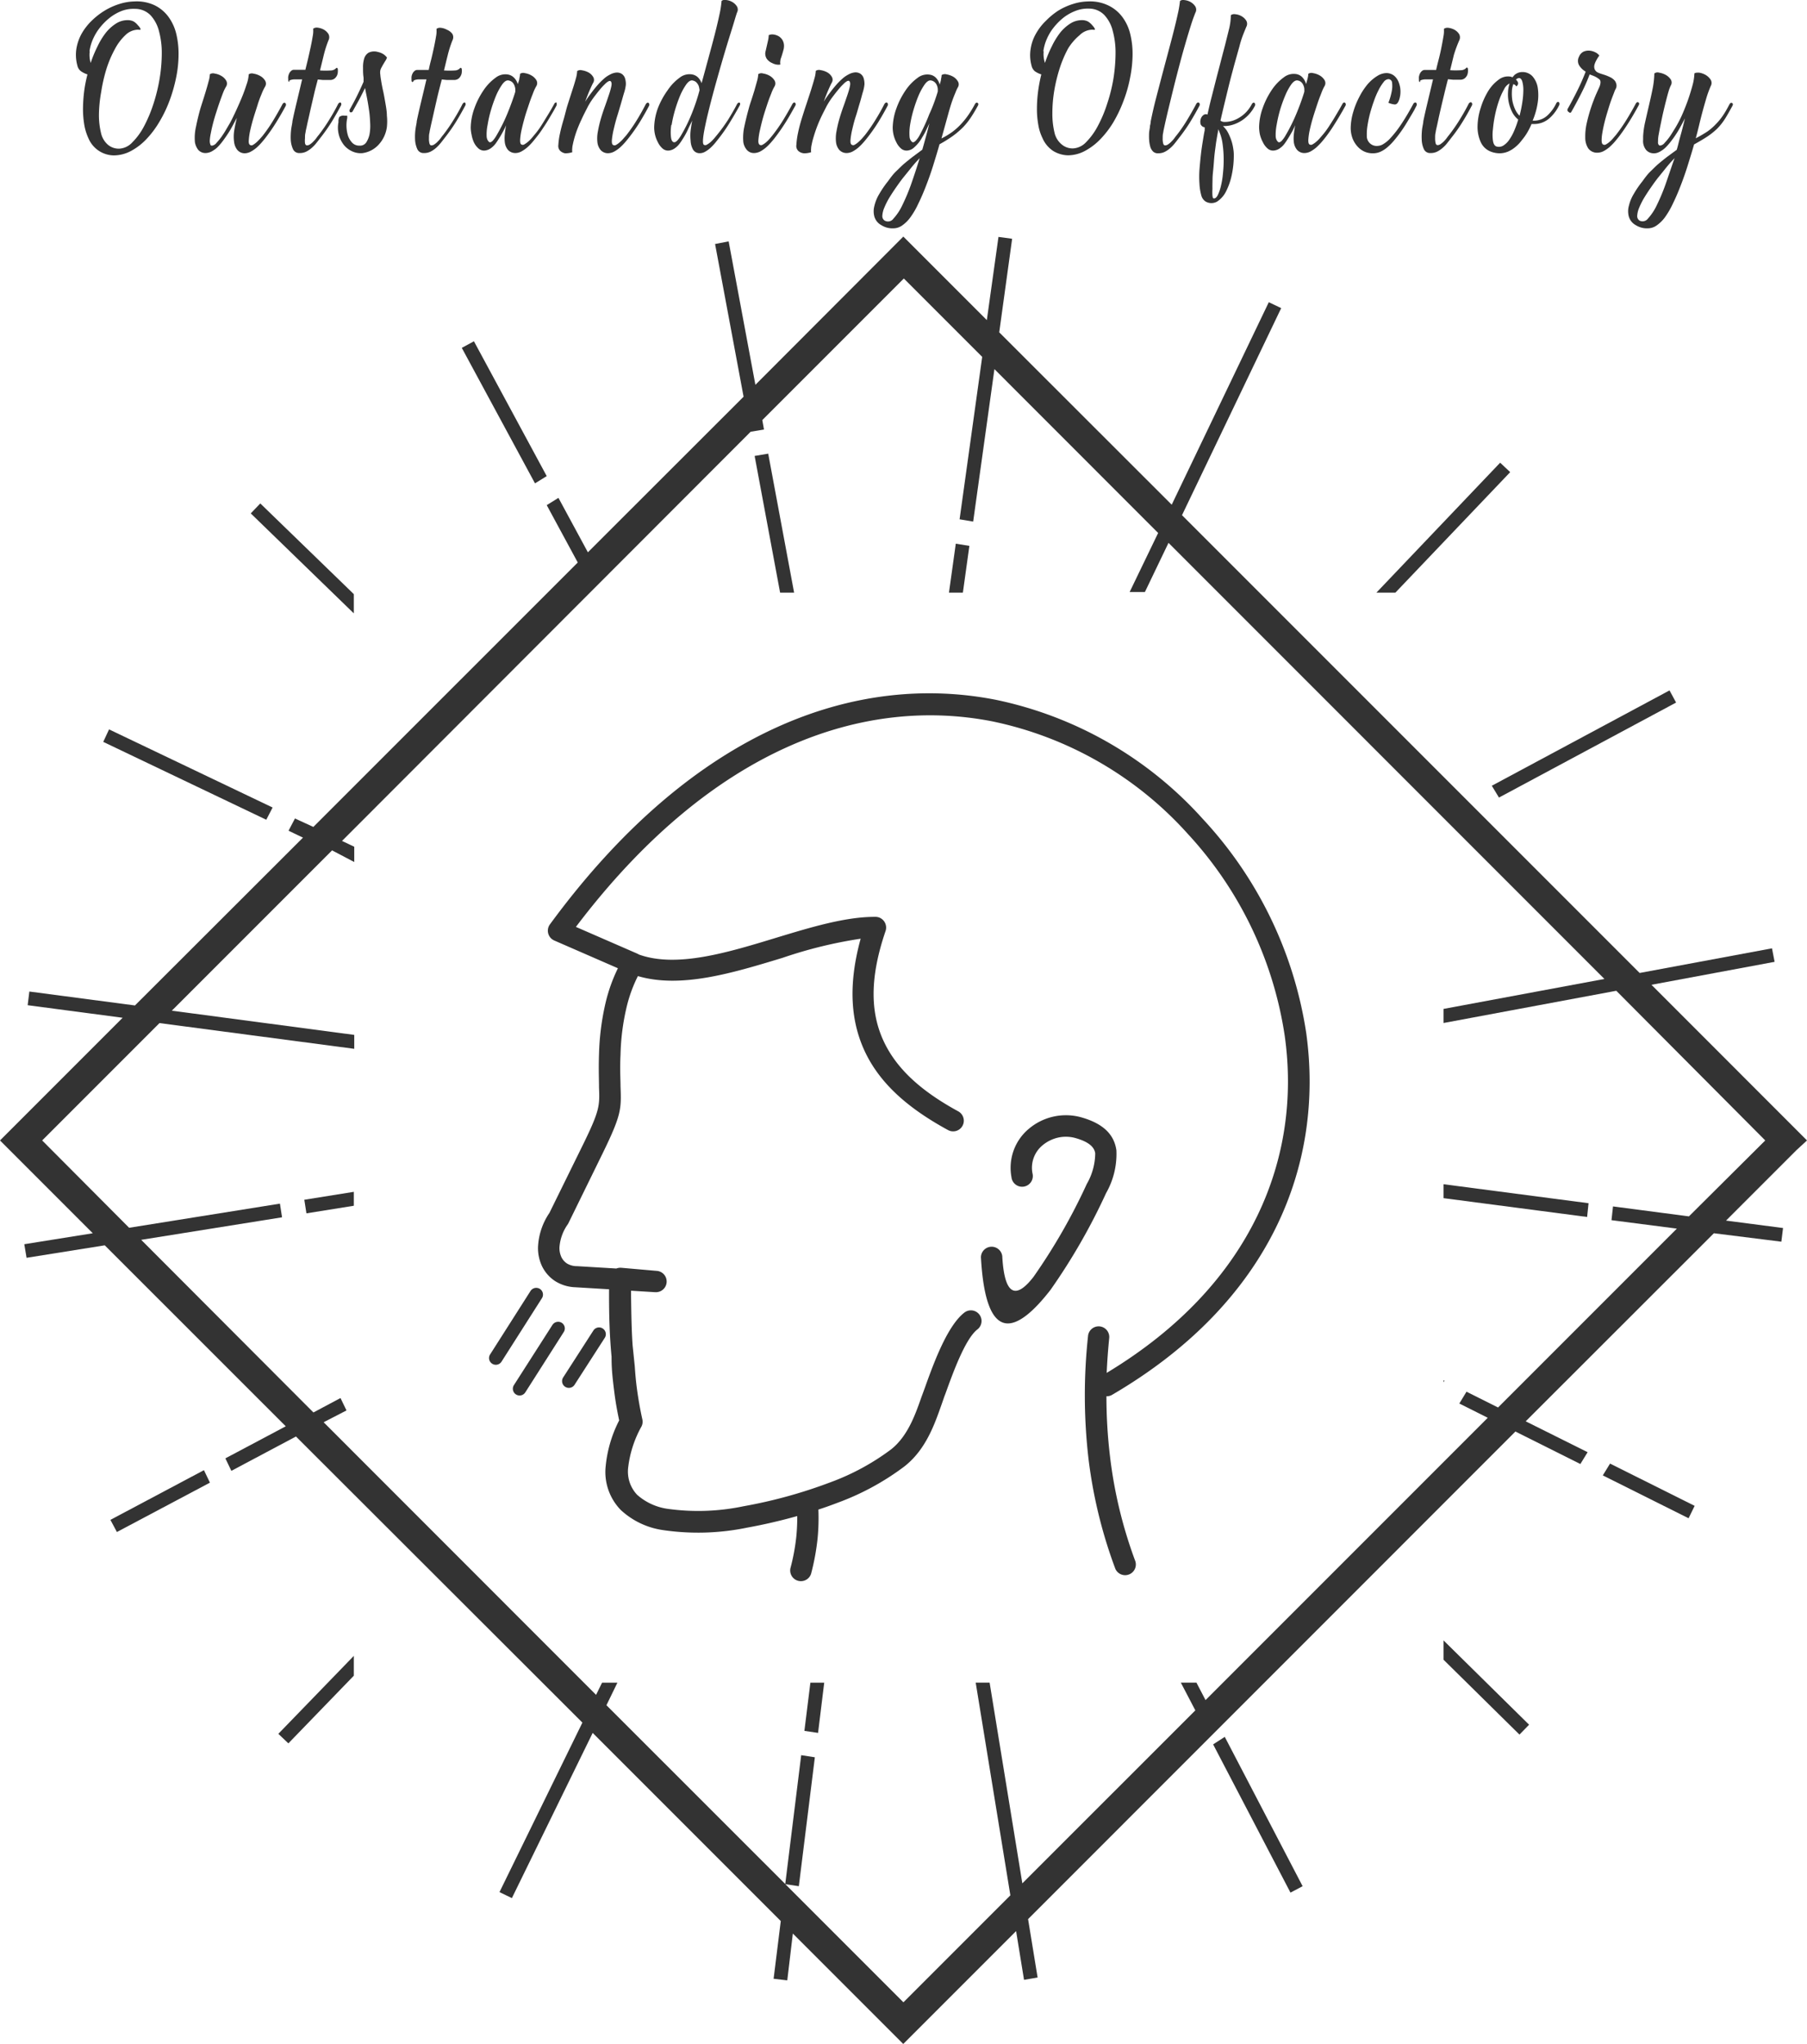 <svg id="Layer_1" data-name="Layer 1" xmlns="http://www.w3.org/2000/svg" width="214.24" height="242.28" viewBox="0 0 214.24 242.28">
  <defs>
    <style>
      .cls-1 {
        fill: none;
      }

      .cls-2 {
        fill: #333;
      }
    </style>
  </defs>
  <g>
    <path class="cls-1" d="M169.64,20.69c.1,0,.23,0,.37-.19a3.45,3.45,0,0,0,.44-.62,20.61,20.61,0,0,0,1.3-2.62c.38-.91.68-1.76.92-2.54a3,3,0,0,0,0-.39,1.33,1.33,0,0,0-.12-.42,1,1,0,0,0-.26-.36.85.85,0,0,0-.45-.19q-.34,0-.72.48a6.88,6.88,0,0,0-.71,1.31,16.55,16.55,0,0,0-.62,1.73,16,16,0,0,0-.4,1.76,6,6,0,0,0-.08,1.41C169.32,20.44,169.44,20.65,169.64,20.69Z" transform="translate(-18 -3.83)"/>
    <path class="cls-1" d="M142.67,9.38a9,9,0,0,1,1-1.62,5,5,0,0,1,1.21-1.07,2.53,2.53,0,0,1,1.35-.38,1.49,1.49,0,0,1,.73.17,2.09,2.09,0,0,1,.52.47c.06.06.11.13.17.2a1.2,1.2,0,0,1,.1.19s0,.08,0,.1a.51.51,0,0,1-.24,0h-.12A2.2,2.2,0,0,0,146,8a6.49,6.49,0,0,0-1.25,1.65,13.84,13.84,0,0,0-1,2.35,19,19,0,0,0-.65,2.68,16.36,16.36,0,0,0-.22,2.66,9.56,9.56,0,0,0,.26,2.32,2.51,2.51,0,0,0,.86,1.38,2,2,0,0,0,1.34.46,2.3,2.3,0,0,0,1.54-.74,8,8,0,0,0,1.37-1.88,15.53,15.53,0,0,0,1.12-2.65,19.56,19.56,0,0,0,.75-3,19.88,19.88,0,0,0,.25-3A9.75,9.75,0,0,0,150,7.53a4.23,4.23,0,0,0-1-1.89,2.53,2.53,0,0,0-1.85-.76,3.93,3.93,0,0,0-1.51.25,5.61,5.61,0,0,0-1.4.76A7,7,0,0,0,143,7a5.88,5.88,0,0,0-.86,1.38,5.45,5.45,0,0,0-.43,1.5,3.39,3.39,0,0,0,.1,1.46A14.83,14.83,0,0,1,142.67,9.38Z" transform="translate(-18 -3.83)"/>
    <path class="cls-1" d="M29.58,9.38a8.49,8.49,0,0,1,1-1.62,5,5,0,0,1,1.21-1.07,2.51,2.51,0,0,1,1.35-.38,1.49,1.49,0,0,1,.73.17,2.05,2.05,0,0,1,.51.47,1.06,1.06,0,0,1,.17.2,1.44,1.44,0,0,1,.11.19s0,.08,0,.1a.57.57,0,0,1-.25,0H34.3A2.2,2.2,0,0,0,32.86,8a6.27,6.27,0,0,0-1.25,1.65,13.07,13.07,0,0,0-1,2.35A19,19,0,0,0,30,14.71a16.39,16.39,0,0,0-.23,2.66A9.07,9.07,0,0,0,30,19.69a2.55,2.55,0,0,0,.85,1.38,2,2,0,0,0,1.35.46,2.26,2.26,0,0,0,1.53-.74,7.7,7.7,0,0,0,1.38-1.88,16.37,16.37,0,0,0,1.12-2.65,20.74,20.74,0,0,0,.74-3,18.72,18.72,0,0,0,.26-3,9.75,9.75,0,0,0-.33-2.65,4.32,4.32,0,0,0-1-1.89A2.55,2.55,0,0,0,34,4.88a4,4,0,0,0-1.52.25,5.55,5.55,0,0,0-1.39.76A7.06,7.06,0,0,0,29.93,7a6.19,6.19,0,0,0-.85,1.38,5.47,5.47,0,0,0-.44,1.5,3.39,3.39,0,0,0,.11,1.46A14.83,14.83,0,0,1,29.58,9.38Z" transform="translate(-18 -3.83)"/>
    <path class="cls-1" d="M195.45,21.2a1,1,0,0,0,.77-.08,2.29,2.29,0,0,0,.71-.66,5.8,5.8,0,0,0,.61-1.09A10.9,10.9,0,0,0,198,18a2.73,2.73,0,0,1-.73-.88,4.82,4.82,0,0,1-.4-1.12,4.4,4.4,0,0,1-.1-1.2,3.71,3.71,0,0,1,.19-1.09,1.47,1.47,0,0,0-.65.68,8.33,8.33,0,0,0-.61,1.36,13.89,13.89,0,0,0-.47,1.72,14.57,14.57,0,0,0-.25,1.7,5,5,0,0,0,0,1.36C195.1,20.91,195.24,21.13,195.45,21.2Z" transform="translate(-18 -3.83)"/>
    <path class="cls-1" d="M197.6,16.72a2.57,2.57,0,0,0,.56.84,15.33,15.33,0,0,0,.33-1.61,9.71,9.71,0,0,0,.12-1.43,3.68,3.68,0,0,0-.12-1c-.08-.27-.21-.41-.39-.43a.56.56,0,0,0-.37.19.71.71,0,0,1,.2.25.33.33,0,0,1,0,.38c-.09.12-.14.18-.17.16a.54.54,0,0,0-.17-.19l-.16-.07a2.67,2.67,0,0,0-.18.86,5.35,5.35,0,0,0,.05,1A4.52,4.52,0,0,0,197.6,16.72Z" transform="translate(-18 -3.83)"/>
    <path class="cls-1" d="M76.09,20.69c.1,0,.22,0,.37-.19a3.45,3.45,0,0,0,.44-.62,20.61,20.61,0,0,0,1.3-2.62c.37-.91.68-1.76.92-2.54a3,3,0,0,0,0-.39,1.66,1.66,0,0,0-.12-.42,1,1,0,0,0-.26-.36.92.92,0,0,0-.46-.19c-.22,0-.46.14-.71.48a7.47,7.47,0,0,0-.72,1.31,16.58,16.58,0,0,0-.61,1.73,14,14,0,0,0-.4,1.76,5.49,5.49,0,0,0-.08,1.41C75.77,20.44,75.89,20.65,76.09,20.69Z" transform="translate(-18 -3.83)"/>
    <path class="cls-1" d="M97.87,20.69c.2,0,.47-.22.81-.77A18.7,18.7,0,0,0,100,17.26a23.61,23.61,0,0,0,.91-2.73,2.7,2.7,0,0,0-.06-.36,1,1,0,0,0-.14-.35,1.25,1.25,0,0,0-.26-.3,1,1,0,0,0-.41-.16c-.22,0-.46.14-.71.48a7.47,7.47,0,0,0-.72,1.31A16.58,16.58,0,0,0,98,16.88a14,14,0,0,0-.4,1.76,5.49,5.49,0,0,0-.08,1.41C97.55,20.44,97.67,20.65,97.87,20.69Z" transform="translate(-18 -3.83)"/>
    <path class="cls-1" d="M125.86,23.91l-.81,1c-.29.37-.57.75-.83,1.14s-.57.85-.82,1.26a9.36,9.36,0,0,0-.57,1.15,2.82,2.82,0,0,0-.22.92.62.62,0,0,0,.27.57.79.79,0,0,0,1.05-.23A6.37,6.37,0,0,0,125,28.11a23.24,23.24,0,0,0,1.06-2.55c.34-1,.67-2,1-3l-.49.53C126.34,23.32,126.11,23.59,125.86,23.91Z" transform="translate(-18 -3.83)"/>
    <path class="cls-1" d="M126.18,20.69c.09,0,.2,0,.35-.17a2.91,2.91,0,0,0,.44-.6,21.18,21.18,0,0,0,1.29-2.56c.34-.83.66-1.72,1-2.66a2.75,2.75,0,0,0,0-.38,1.45,1.45,0,0,0-.12-.42,1,1,0,0,0-.27-.35.85.85,0,0,0-.45-.19c-.22,0-.46.14-.71.48a7.47,7.47,0,0,0-.72,1.31,16.58,16.58,0,0,0-.61,1.73,14,14,0,0,0-.4,1.76,6,6,0,0,0-.09,1.41C125.84,20.44,126,20.65,126.18,20.69Z" transform="translate(-18 -3.83)"/>
    <path class="cls-1" d="M162,27.35c.16,0,.31-.14.45-.41a5.28,5.28,0,0,0,.37-1.09,9.85,9.85,0,0,0,.24-1.53,14.48,14.48,0,0,0,.08-1.74,13.45,13.45,0,0,0-.13-1.7,5.55,5.55,0,0,0-.39-1.45.77.77,0,0,0-.06-.15l-.07-.14c0,.07,0,.09,0,.08s0,0,0,.07c-.08.43-.16.83-.21,1.19s-.11.72-.15,1.08-.09.72-.12,1.09-.06.78-.1,1.22-.07.81-.09,1.22,0,.79,0,1.12a6,6,0,0,0,0,.82C161.83,27.24,161.89,27.35,162,27.35Z" transform="translate(-18 -3.83)"/>
    <path class="cls-1" d="M189.15,125.15v-1.67l19.07-3.55L156.54,68.24l-2.8,5.83h-1.81l3.38-7L135.86,47.57l-2.52,18.07-1.61-.27,2.68-19.25-9.29-9.29L108.34,53.61l.2,1.12L107,55,58.5,103.45l1.45.69V106l-2.67-1.28-19,19L60,126.49v1.65l-23.08-3.06L23,139l10.35,10.36,17.88-2.86.25,1.62-16.7,2.67L55.16,171.2l3.21-1.71.71,1.47-2.71,1.44,32.3,32.31.71-1.44H91.2l-1.3,2.67,21.22,21.21L113,211.88l1.62.25-1.9,15.28-1.6-.24,14,14,12.68-12.68-4.11-25.21h1.65l3.88,23.79,20.51-20.5L158,203.27h1.85l1.08,2.07,33.46-33.46L191,170.19l.85-1.4,3.74,1.87,21.2-21.2-7.75-1,.18-1.63,9,1.18,9-9-17.66-17.66ZM60,146.75l-5.62.89L54.08,146l5.87-.94Zm71.37-78.48,1.61.27-.77,5.53h-1.65ZM109.08,57.6l3.07,16.47h-1.66l-3-16.2ZM76.32,165.46a.79.79,0,0,1-.24-1.1l4.79-7.52h0a.8.8,0,1,1,1.35.86l-4.79,7.52A.8.8,0,0,1,76.32,165.46Zm2.86,3.67a.79.79,0,0,1-.25-1.1l4.57-7.17h0a.81.81,0,0,1,1.11-.24.79.79,0,0,1,.24,1.1l-4.57,7.17A.79.79,0,0,1,79.18,169.13ZM89.7,162.4,86.12,168a.8.8,0,1,1-1.35-.87l3.58-5.56a.8.8,0,1,1,1.35.87ZM115,209.23l-1.62-.25.71-5.71h1.64Zm19.28-56.41a1.27,1.27,0,0,1,2.53-.13c.29,5.34,2,4.69,3.71,2.45a69.73,69.73,0,0,0,6.31-11,7.39,7.39,0,0,0,1-3.63c-.1-.74-.75-1.36-2.33-1.81a4.27,4.27,0,0,0-1.91-.09,4.41,4.41,0,0,0-2,.94,3.46,3.46,0,0,0-1.2,3.32h0a1.27,1.27,0,1,1-2.49.46,6.07,6.07,0,0,1,.12-2.73,6,6,0,0,1,1.94-3,6.81,6.81,0,0,1,6.22-1.36c2.75.78,3.91,2.15,4.16,3.9a9.35,9.35,0,0,1-1.25,5.06,72.37,72.37,0,0,1-6.59,11.47C138.63,161.7,134.86,163.51,134.27,152.82Zm15.48,16.23a1.23,1.23,0,0,1-.69.18,59.83,59.83,0,0,0,.43,7.18,53.41,53.41,0,0,0,3,12.38,1.27,1.27,0,0,1-2.37.9,56.68,56.68,0,0,1-3.18-13,65.27,65.27,0,0,1-.06-14.61,1.26,1.26,0,0,1,2.51.25c-.14,1.4-.24,2.78-.3,4.13,17.42-10.49,23.09-25.73,21.11-39.94a45.08,45.08,0,0,0-11.47-23.92,42.84,42.84,0,0,0-23.15-13.35c-15.19-3-33.2,2.93-49.42,24.35l7.28,3.17.21.11,0,0c4.47,1.64,10.51-.2,16.28-2,4.15-1.26,8.17-2.49,11.65-2.47a1.4,1.4,0,0,1,.49.06,1.28,1.28,0,0,1,.81,1.6c-1.92,5.81-1.71,10.1-.06,13.44s4.79,5.85,8.69,8a1.26,1.26,0,0,1-1.21,2.22c-4.33-2.36-7.83-5.18-9.75-9.08-1.76-3.57-2.16-8-.61-13.6a52.7,52.7,0,0,0-9.27,2.27c-5.89,1.79-12,3.66-17.14,2.16a16.73,16.73,0,0,0-1.36,3.77,26.9,26.9,0,0,0-.7,5.54c-.06,1.69,0,2.85,0,3.74.1,2.66.13,3.33-2.14,8l-4,8.16a1.74,1.74,0,0,1-.1.19,5.37,5.37,0,0,0-1,2.75,2.57,2.57,0,0,0,.24,1.18,1.92,1.92,0,0,0,.63.72,2.27,2.27,0,0,0,1.11.33h.1l4.67.28a1.22,1.22,0,0,1,.43-.09h.13l4.24.37A1.26,1.26,0,1,1,95.7,157h-.07l-2.78-.17v.7c0,1.92,0,3.82.18,5.74l.19,2.56c.06.9.14,1.8.26,2.69.16,1.18.37,2.38.64,3.6A1.25,1.25,0,0,1,94,173a13.08,13.08,0,0,0-1.49,4.75A4,4,0,0,0,93.54,181a6.9,6.9,0,0,0,3.68,1.68,26.19,26.19,0,0,0,9.07-.29,57.69,57.69,0,0,0,10.28-2.83,28.15,28.15,0,0,0,7.25-3.93c2-1.57,2.84-4.08,3.59-6.22.15-.42.29-.82.37-1l.21-.59c.91-2.5,2.49-6.85,4.5-8.39a1.26,1.26,0,1,1,1.54,2c-1.42,1.1-2.84,5-3.66,7.26-.15.41-.16.45-.22.59-.16.44-.25.71-.35,1-.87,2.47-1.88,5.35-4.4,7.37a30.72,30.72,0,0,1-7.91,4.31c-.76.29-1.53.57-2.31.82a25.14,25.14,0,0,1-.09,3.36,27.56,27.56,0,0,1-.78,4.26,1.27,1.27,0,0,1-2.45-.65,24.78,24.78,0,0,0,.71-3.85,22.72,22.72,0,0,0,.1-2.35c-2,.57-4,1-5.93,1.37a28.67,28.67,0,0,1-10,.29,9.28,9.28,0,0,1-5-2.39A6.46,6.46,0,0,1,90,177.63a15.06,15.06,0,0,1,1.6-5.42c-.23-1.09-.42-2.22-.58-3.38s-.28-2.57-.32-3.88a.28.28,0,0,1,0-.09.88.88,0,0,1,0-.17c-.23-2.42-.26-4.77-.3-7.15v-.87l-4-.24h0a4.79,4.79,0,0,1-2.41-.74A4.43,4.43,0,0,1,82.33,154a5,5,0,0,1-.49-2.35,7.78,7.78,0,0,1,1.35-4l4-8.13c2-4.06,2-4.61,1.88-6.76,0-.93-.09-2.13,0-3.92a30.16,30.16,0,0,1,.77-6.06,19.46,19.46,0,0,1,1.47-4.13l-7.55-3.29a1.27,1.27,0,0,1-.65-1.67,1.16,1.16,0,0,1,.14-.24h0C100.36,90,119.73,83.55,136.1,86.78a45.42,45.42,0,0,1,24.52,14.13,47.7,47.7,0,0,1,12.12,25.28C174.87,141.52,168.71,157.94,149.75,169.05Zm39.4-1.39v-.23l.11,0Zm17-19.59-17-2.23V144.2l17.19,2.24Z" transform="translate(-18 -3.83)"/>
    <path class="cls-1" d="M215.31,23.91l-.81,1c-.29.37-.57.75-.83,1.14s-.57.85-.82,1.26a9.36,9.36,0,0,0-.57,1.15,2.82,2.82,0,0,0-.22.92.62.62,0,0,0,.27.57.79.79,0,0,0,1-.23,6.37,6.37,0,0,0,1.07-1.63,23.24,23.24,0,0,0,1.06-2.55c.34-1,.67-2,1-3l-.49.53C215.79,23.32,215.56,23.59,215.31,23.91Z" transform="translate(-18 -3.83)"/>
    <polygon class="cls-2" points="198.72 83.27 197.94 81.83 176.87 93.13 177.72 94.53 198.72 83.27"/>
    <polygon class="cls-2" points="171.15 142.01 188.17 144.24 188.34 142.61 171.15 140.36 171.15 142.01"/>
    <polygon class="cls-2" points="143.83 206.75 153 224.32 154.44 223.56 145.21 205.86 143.83 206.75"/>
    <polygon class="cls-2" points="190.03 174.87 200.2 179.95 200.92 178.48 190.89 173.47 190.03 174.87"/>
    <polygon class="cls-2" points="171.15 163.83 171.26 163.65 171.15 163.59 171.15 163.83"/>
    <polygon class="cls-2" points="95.37 205.15 96.99 205.39 97.72 199.44 96.08 199.44 95.37 205.15"/>
    <polygon class="cls-2" points="34.19 206.63 41.95 198.61 41.95 196.26 33 205.5 34.19 206.63"/>
    <polygon class="cls-2" points="13.09 180.14 13.86 181.58 24.89 175.73 24.18 174.25 13.09 180.14"/>
    <polygon class="cls-2" points="36.33 143.81 41.95 142.91 41.95 141.26 36.08 142.2 36.33 143.81"/>
    <polygon class="cls-2" points="12.24 87.93 31.57 97.16 32.32 95.71 12.93 86.45 12.24 87.93"/>
    <polygon class="cls-2" points="41.95 70.42 30.86 59.67 29.73 60.85 41.95 72.7 41.95 70.42"/>
    <polygon class="cls-2" points="54.75 41.23 63.43 57.29 64.82 56.43 56.19 40.45 54.75 41.23"/>
    <polygon class="cls-2" points="114.93 64.7 113.32 64.44 112.51 70.24 114.16 70.24 114.93 64.7"/>
    <polygon class="cls-2" points="163.19 70.24 165.44 70.24 179.05 55.96 177.86 54.84 163.19 70.24"/>
    <polygon class="cls-2" points="171.15 196.72 180.15 205.59 181.29 204.42 171.15 194.43 171.15 196.72"/>
    <path class="cls-2" d="M232.24,139,213.8,120.55l14.6-2.72-.31-1.6-15.69,2.92L158.14,64.89,169.9,40.35l-1.47-.7-11.51,24L136.47,43.22,138,32.13l-1.62-.22L135,41.77l-9.9-9.9L107.56,49.44l-3.17-17-1.61.31,3.38,18.1L87.7,69.29l-3.49-6.45-1.39.86,3.68,6.8L55.15,101.84l-2.18-1-.76,1.45,1.71.82L34,123l-12.52-1.65-.2,1.62,11.26,1.49L18,139l11,11-8.12,1.3.27,1.61,9.27-1.48,21.46,21.45-7.16,3.8.71,1.48,7.66-4.07L87.05,208l-9.83,20.09,1.47.71,9.58-19.58,22.3,22.3-.85,6.84,1.62.19L112,233l13.09,13.09,13.38-13.38.94,5.78,1.61-.28-1.13-6.92,57.78-57.79,7.7,3.85.86-1.4-7.34-3.66L221.2,150l8,1,.2-1.62-6.76-.88,8.35-8.35Zm-14,9-9-1.18-.18,1.63,7.75,1-21.2,21.2-3.74-1.87-.85,1.4,3.37,1.69-33.46,33.46-1.08-2.07H158l1.72,3.29-20.51,20.5-3.88-23.79h-1.65l4.11,25.21-12.68,12.68-14-14,1.6.24,1.9-15.28-1.62-.25-1.89,15.27L89.9,205.94l1.3-2.67H89.38l-.71,1.44L56.37,172.4,59.08,171l-.71-1.47-3.21,1.71L34.74,150.78l16.7-2.67-.25-1.62-17.88,2.86L23,139l13.91-13.91L60,128.14v-1.65l-21.63-2.87,19-19L60,106v-1.81l-1.45-.69L107,55l1.58-.26-.2-1.12,16.78-16.78,9.29,9.29-2.68,19.25,1.61.27,2.52-18.07L155.31,67l-3.38,7h1.81l2.8-5.83,51.68,51.69-19.07,3.55v1.67l20.48-3.82L227.29,139Z" transform="translate(-18 -3.83)"/>
    <polygon class="cls-2" points="94.15 70.24 91.08 53.77 89.47 54.04 92.49 70.24 94.15 70.24"/>
    <path class="cls-2" d="M84.61,160.62a.81.81,0,0,0-1.11.24h0L78.93,168a.8.8,0,0,0,1.35.86l4.57-7.17A.79.79,0,0,0,84.61,160.62Z" transform="translate(-18 -3.83)"/>
    <path class="cls-2" d="M82,156.59a.81.81,0,0,0-1.1.25h0l-4.79,7.52a.79.79,0,0,0,.24,1.1.8.8,0,0,0,1.11-.24l4.79-7.52A.8.8,0,0,0,82,156.59Z" transform="translate(-18 -3.83)"/>
    <path class="cls-2" d="M150.36,140.16c-.25-1.75-1.41-3.12-4.16-3.9a6.81,6.81,0,0,0-6.22,1.36,6,6,0,0,0-1.94,3,6.07,6.07,0,0,0-.12,2.73,1.27,1.27,0,1,0,2.49-.46h0a3.46,3.46,0,0,1,1.2-3.32,4.41,4.41,0,0,1,2-.94,4.27,4.27,0,0,1,1.91.09c1.58.45,2.23,1.07,2.33,1.81a7.39,7.39,0,0,1-1,3.63,69.73,69.73,0,0,1-6.31,11c-1.73,2.24-3.42,2.89-3.71-2.45a1.27,1.27,0,0,0-2.53.13c.59,10.69,4.36,8.88,8.25,3.87a72.37,72.37,0,0,0,6.59-11.47A9.35,9.35,0,0,0,150.36,140.16Z" transform="translate(-18 -3.83)"/>
    <path class="cls-2" d="M89.46,161.29a.8.8,0,0,0-1.11.24l-3.58,5.56a.8.8,0,1,0,1.35.87l3.58-5.56A.8.8,0,0,0,89.46,161.29Z" transform="translate(-18 -3.83)"/>
    <path class="cls-2" d="M160.62,100.91A45.42,45.42,0,0,0,136.1,86.78c-16.37-3.23-35.74,3.22-52.9,26.61h0a1.16,1.16,0,0,0-.14.24,1.27,1.27,0,0,0,.65,1.67l7.55,3.29a19.46,19.46,0,0,0-1.47,4.13,30.16,30.16,0,0,0-.77,6.06c-.06,1.79,0,3,0,3.92.08,2.15.11,2.7-1.88,6.76l-4,8.13a7.78,7.78,0,0,0-1.35,4,5,5,0,0,0,.49,2.35,4.43,4.43,0,0,0,1.52,1.72,4.79,4.79,0,0,0,2.41.74h0l4,.24v.87c0,2.38.07,4.73.3,7.15a.88.88,0,0,0,0,.17.28.28,0,0,0,0,.09c0,1.31.16,2.6.32,3.88s.35,2.29.58,3.38a15.06,15.06,0,0,0-1.6,5.42,6.46,6.46,0,0,0,1.78,5.19,9.28,9.28,0,0,0,5,2.39,28.67,28.67,0,0,0,10-.29c1.89-.34,3.9-.8,5.93-1.37a22.72,22.72,0,0,1-.1,2.35,24.78,24.78,0,0,1-.71,3.85,1.27,1.27,0,0,0,2.45.65,27.56,27.56,0,0,0,.78-4.26,25.14,25.14,0,0,0,.09-3.36c.78-.25,1.55-.53,2.31-.82a30.72,30.72,0,0,0,7.91-4.31c2.52-2,3.53-4.9,4.4-7.37.1-.28.19-.55.35-1,.06-.14.07-.18.22-.59.82-2.26,2.24-6.16,3.66-7.26a1.26,1.26,0,1,0-1.54-2c-2,1.54-3.59,5.89-4.5,8.39l-.21.59c-.08.21-.22.61-.37,1-.75,2.14-1.63,4.65-3.59,6.22a28.15,28.15,0,0,1-7.25,3.93,57.69,57.69,0,0,1-10.28,2.83,26.19,26.19,0,0,1-9.07.29A6.9,6.9,0,0,1,93.54,181a4,4,0,0,1-1.06-3.26A13.08,13.08,0,0,1,94,173a1.25,1.25,0,0,0,.16-.93c-.27-1.22-.48-2.42-.64-3.6-.12-.89-.2-1.79-.26-2.69L93,163.25c-.13-1.92-.15-3.82-.18-5.74v-.7l2.78.17h.07a1.26,1.26,0,1,0,.21-2.52l-4.24-.37h-.13a1.22,1.22,0,0,0-.43.09l-4.67-.28h-.1a2.27,2.27,0,0,1-1.11-.33,1.92,1.92,0,0,1-.63-.72,2.57,2.57,0,0,1-.24-1.18,5.37,5.37,0,0,1,1-2.75,1.74,1.74,0,0,0,.1-.19l4-8.16c2.27-4.64,2.24-5.31,2.14-8,0-.89-.09-2,0-3.74a26.9,26.9,0,0,1,.7-5.54,16.73,16.73,0,0,1,1.36-3.77c5.11,1.5,11.25-.37,17.14-2.16a52.7,52.7,0,0,1,9.27-2.27c-1.55,5.64-1.15,10,.61,13.6,1.92,3.9,5.42,6.72,9.75,9.08a1.26,1.26,0,0,0,1.21-2.22c-3.9-2.13-7-4.62-8.69-8S121,120,123,114.16a1.28,1.28,0,0,0-.81-1.6,1.4,1.4,0,0,0-.49-.06c-3.48,0-7.5,1.21-11.65,2.47-5.77,1.76-11.81,3.6-16.28,2l0,0-.21-.11-7.28-3.17c16.22-21.42,34.23-27.35,49.42-24.35a42.84,42.84,0,0,1,23.15,13.35,45.08,45.08,0,0,1,11.47,23.92c2,14.21-3.69,29.45-21.11,39.94.06-1.35.16-2.73.3-4.13a1.26,1.26,0,0,0-2.51-.25,65.27,65.27,0,0,0,.06,14.61,56.68,56.68,0,0,0,3.18,13,1.27,1.27,0,0,0,2.37-.9,53.41,53.41,0,0,1-3-12.38,59.83,59.83,0,0,1-.43-7.18,1.23,1.23,0,0,0,.69-.18c19-11.11,25.12-27.53,23-42.86A47.7,47.7,0,0,0,160.62,100.91Z" transform="translate(-18 -3.83)"/>
    <path class="cls-2" d="M27.61,12.28a2.83,2.83,0,0,0,.76.37,16.09,16.09,0,0,0-.4,2.07,18.2,18.2,0,0,0-.13,2A11.28,11.28,0,0,0,28,18.66a6.32,6.32,0,0,0,.5,1.59,3.31,3.31,0,0,0,3,2,4.37,4.37,0,0,0,2-.51,7.15,7.15,0,0,0,1.83-1.39,11.21,11.21,0,0,0,1.56-2.07,15,15,0,0,0,1.21-2.52,17.81,17.81,0,0,0,.78-2.73,13.63,13.63,0,0,0,.29-2.73,10,10,0,0,0-.28-2.49,5.65,5.65,0,0,0-.93-2,4.44,4.44,0,0,0-1.64-1.36A5,5,0,0,0,33.94,4a6.38,6.38,0,0,0-1.78.3,7.84,7.84,0,0,0-1.75.79,8.5,8.5,0,0,0-1.54,1.2,6.84,6.84,0,0,0-1.18,1.51,5.53,5.53,0,0,0-.63,1.79,4.78,4.78,0,0,0,.11,2A1.14,1.14,0,0,0,27.61,12.28Zm1-2.37a5.47,5.47,0,0,1,.44-1.5A6.19,6.19,0,0,1,29.93,7a7.06,7.06,0,0,1,1.18-1.14,5.55,5.55,0,0,1,1.39-.76A4,4,0,0,1,34,4.88a2.55,2.55,0,0,1,1.85.76,4.32,4.32,0,0,1,1,1.89,9.75,9.75,0,0,1,.33,2.65,18.72,18.72,0,0,1-.26,3,20.74,20.74,0,0,1-.74,3,16.37,16.37,0,0,1-1.12,2.65,7.7,7.7,0,0,1-1.38,1.88,2.26,2.26,0,0,1-1.53.74,2,2,0,0,1-1.35-.46A2.55,2.55,0,0,1,30,19.69a9.07,9.07,0,0,1-.27-2.32A16.39,16.39,0,0,1,30,14.71,19,19,0,0,1,30.62,12a13.07,13.07,0,0,1,1-2.35A6.27,6.27,0,0,1,32.86,8a2.2,2.2,0,0,1,1.44-.65h.11a.57.57,0,0,0,.25,0s0-.05,0-.1a1.44,1.44,0,0,0-.11-.19,1.06,1.06,0,0,0-.17-.2,2.05,2.05,0,0,0-.51-.47,1.49,1.49,0,0,0-.73-.17,2.51,2.51,0,0,0-1.35.38,5,5,0,0,0-1.21,1.07,8.49,8.49,0,0,0-1,1.62,14.83,14.83,0,0,0-.83,2A3.39,3.39,0,0,1,28.64,9.91Z" transform="translate(-18 -3.83)"/>
    <path class="cls-2" d="M41.5,21.59a1.14,1.14,0,0,0,.88.38,1.67,1.67,0,0,0,.88-.29,2.71,2.71,0,0,0,.63-.51,7,7,0,0,0,.63-.77c.2-.27.39-.55.57-.83s.32-.53.43-.73.19-.35.28-.52.18-.34.28-.51c-.13.54-.24,1.05-.32,1.55a4.6,4.6,0,0,0,0,1.33,1.83,1.83,0,0,0,.37.9A1.15,1.15,0,0,0,47,22a1.61,1.61,0,0,0,.72-.19,3.63,3.63,0,0,0,.7-.48,7.13,7.13,0,0,0,.61-.62c.19-.22.35-.42.49-.6a21,21,0,0,0,1.26-1.83c.4-.65.77-1.29,1.11-1.93a.31.31,0,0,0,0-.2.18.18,0,0,0-.09-.12.15.15,0,0,0-.16,0,.31.31,0,0,0-.15.15c-.34.64-.7,1.27-1.08,1.9a17.66,17.66,0,0,1-1.23,1.79c-.06.08-.16.19-.3.35a6.25,6.25,0,0,1-.44.45A2.62,2.62,0,0,1,48,21a.33.33,0,0,1-.37,0c-.12-.08-.16-.28-.13-.6a7.64,7.64,0,0,1,.18-1.17c.1-.45.23-.95.39-1.48s.32-1,.48-1.52.32-.92.48-1.3a5.94,5.94,0,0,1,.39-.82.68.68,0,0,0,0-.74,1.52,1.52,0,0,0-.58-.54,2.27,2.27,0,0,0-.78-.27.66.66,0,0,0-.57.08,4.28,4.28,0,0,1-.27,1.24c-.17.54-.38,1.11-.63,1.7s-.5,1.15-.76,1.7-.48,1-.66,1.29l-.34.58c-.16.28-.34.56-.54.85a7.24,7.24,0,0,1-.62.76.83.83,0,0,1-.51.33c-.12,0-.19,0-.23-.17a1.23,1.23,0,0,1-.06-.39A5.34,5.34,0,0,1,43,19.6q.1-.55.27-1.2t.39-1.32q.21-.66.42-1.26c.14-.39.27-.75.39-1.05a4.61,4.61,0,0,1,.33-.67.68.68,0,0,0,0-.74,1.56,1.56,0,0,0-.57-.54,2.15,2.15,0,0,0-.77-.27.69.69,0,0,0-.58.08,3.23,3.23,0,0,1-.14.81q-.14.54-.33,1.17c-.12.41-.25.81-.37,1.19s-.22.69-.29.92c-.2.71-.37,1.42-.51,2.12a5.83,5.83,0,0,0-.13,1.85A2.06,2.06,0,0,0,41.5,21.59Z" transform="translate(-18 -3.83)"/>
    <path class="cls-2" d="M52.33,13.36a1.52,1.52,0,0,1,.61-.12l.88,0c-.21.9-.42,1.77-.62,2.61s-.38,1.61-.53,2.34c0,.19-.08.49-.14.9a7.67,7.67,0,0,0-.06,1.27,3.07,3.07,0,0,0,.26,1.13.8.8,0,0,0,.79.48,1.73,1.73,0,0,0,.79-.17,3,3,0,0,0,.67-.46,4.15,4.15,0,0,0,.57-.61c.18-.22.35-.45.53-.68a20.27,20.27,0,0,0,1.27-1.82c.39-.64.76-1.29,1.1-1.94a.31.31,0,0,0,0-.2A.18.18,0,0,0,58.4,16a.14.14,0,0,0-.15,0,.44.44,0,0,0-.16.15c-.32.64-.68,1.27-1.07,1.9a19.54,19.54,0,0,1-1.24,1.79c-.07.08-.15.18-.25.32a2.63,2.63,0,0,1-.35.41,2.14,2.14,0,0,1-.4.35.64.64,0,0,1-.38.14c-.12,0-.2-.08-.24-.26a2.71,2.71,0,0,1,0-.59c0-.22,0-.44.06-.65a4.15,4.15,0,0,1,.08-.44c.07-.3.14-.66.24-1.09s.2-.9.32-1.42.25-1.06.38-1.64.29-1.14.44-1.72l.61.06.39,0h.52a.9.9,0,0,0,.46-.16,1.13,1.13,0,0,0,.28-.34,1.19,1.19,0,0,0,.11-.42,2.15,2.15,0,0,0,0-.36.18.18,0,0,0-.1-.16s-.1,0-.16.1a.91.91,0,0,1-.56.21,9.74,9.74,0,0,1-1.29,0c.14-.57.29-1.17.44-1.8a13.47,13.47,0,0,1,.56-1.76.81.81,0,0,0,0-.76,1.52,1.52,0,0,0-.55-.52,2,2,0,0,0-.72-.23.73.73,0,0,0-.54.12,3.32,3.32,0,0,1-.06.93c-.07.43-.16.9-.27,1.4s-.22,1-.33,1.46-.21.83-.26,1.08l-.74,0h-.6a.49.49,0,0,0-.36.14.9.9,0,0,0-.23.31,1.65,1.65,0,0,0-.11.36,2.13,2.13,0,0,0,0,.3c0,.17,0,.27.09.31S52.26,13.49,52.33,13.36Z" transform="translate(-18 -3.83)"/>
    <path class="cls-2" d="M58.13,18.3A3.34,3.34,0,0,0,58.76,21a2.68,2.68,0,0,0,1,.77,2.37,2.37,0,0,0,1.21.21A3.17,3.17,0,0,0,62.87,21a3.82,3.82,0,0,0,1-2.12,6.36,6.36,0,0,0,0-1.33c0-.48-.09-1-.17-1.46s-.17-1-.27-1.44-.19-.91-.25-1.31a6.67,6.67,0,0,1-.09-.67,1.6,1.6,0,0,1,0-.49,1.5,1.5,0,0,1,.17-.4c.07-.14.15-.28.23-.41s.16-.27.24-.39a1.55,1.55,0,0,0,.15-.33,1.92,1.92,0,0,0-.38-.37,2,2,0,0,0-.7-.29,1.52,1.52,0,0,0-1.09.08,1.21,1.21,0,0,0-.53.69,3.43,3.43,0,0,0-.14,1.07c0,.41,0,.82.07,1.23a1.77,1.77,0,0,0,0,.23.83.83,0,0,0,0,.22q-.37.85-.78,1.68c-.27.55-.57,1.1-.88,1.65a.3.3,0,0,0,0,.19.14.14,0,0,0,.09.11.32.32,0,0,0,.14,0,.22.22,0,0,0,.13-.11l.75-1.35c.25-.47.49-.94.72-1.42l.07.38c.05.24.12.57.2,1s.15.87.22,1.36.1,1,.12,1.47a5.59,5.59,0,0,1-.08,1.28,2.91,2.91,0,0,1-.38.95.88.88,0,0,1-.81.39,1.14,1.14,0,0,1-.86-.34,2.3,2.3,0,0,1-.5-.83,4.21,4.21,0,0,1-.09-2.11c0-.05,0-.09,0-.13a.93.93,0,0,1,0-.13,1.31,1.31,0,0,0-.27,0,.82.82,0,0,0-.66.13A1.12,1.12,0,0,0,58.13,18.3Z" transform="translate(-18 -3.83)"/>
    <path class="cls-2" d="M67.07,13.36a1.51,1.51,0,0,1,.6-.12l.89,0c-.21.9-.42,1.77-.62,2.61s-.38,1.61-.53,2.34c0,.19-.08.49-.14.9a6.72,6.72,0,0,0-.06,1.27,3.07,3.07,0,0,0,.26,1.13.8.8,0,0,0,.79.48,1.73,1.73,0,0,0,.79-.17,3,3,0,0,0,.67-.46,4.77,4.77,0,0,0,.57-.61c.18-.22.35-.45.53-.68a20.27,20.27,0,0,0,1.27-1.82c.39-.64.76-1.29,1.1-1.94a.31.31,0,0,0,0-.2.22.22,0,0,0-.09-.12A.14.14,0,0,0,73,16a.44.44,0,0,0-.16.15c-.32.64-.68,1.27-1.07,1.9a19.54,19.54,0,0,1-1.24,1.79c-.07.08-.15.18-.25.32a2.63,2.63,0,0,1-.35.41,2.14,2.14,0,0,1-.4.35.64.64,0,0,1-.38.14c-.12,0-.2-.08-.24-.26a2.2,2.2,0,0,1-.05-.59c0-.22,0-.44.06-.65a4.15,4.15,0,0,1,.08-.44c.06-.3.14-.66.24-1.09s.2-.9.32-1.42.24-1.06.38-1.64.29-1.14.44-1.72l.61.06.39,0h.52a.9.9,0,0,0,.46-.16,1,1,0,0,0,.27-.34,1,1,0,0,0,.12-.42,2.15,2.15,0,0,0,0-.36.21.21,0,0,0-.1-.16s-.1,0-.17.1a.86.86,0,0,1-.55.21,9.74,9.74,0,0,1-1.29,0c.14-.57.28-1.17.44-1.8a13.47,13.47,0,0,1,.56-1.76.81.81,0,0,0,0-.76A1.48,1.48,0,0,0,71,7.36a1.91,1.91,0,0,0-.71-.23.72.72,0,0,0-.54.12,3.32,3.32,0,0,1-.06.93c-.07.43-.16.9-.27,1.4s-.22,1-.34,1.46-.2.83-.25,1.08l-.74,0h-.6a.49.49,0,0,0-.36.14.9.9,0,0,0-.23.31,1.24,1.24,0,0,0-.11.36,2.13,2.13,0,0,0,0,.3c0,.17,0,.27.08.31S67,13.49,67.07,13.36Z" transform="translate(-18 -3.83)"/>
    <path class="cls-2" d="M74.18,20.69a2.26,2.26,0,0,0,.51.7,1,1,0,0,0,.72.29,1.48,1.48,0,0,0,.85-.33,2.52,2.52,0,0,0,.49-.49c.15-.2.31-.45.49-.74s.27-.46.4-.7.26-.5.37-.75a9.11,9.11,0,0,0-.16,1.08,4.19,4.19,0,0,0,0,.94,1.74,1.74,0,0,0,.37.9,1.19,1.19,0,0,0,.89.38,1.54,1.54,0,0,0,.71-.19,3.89,3.89,0,0,0,.69-.48,5.93,5.93,0,0,0,.61-.62c.19-.22.35-.42.49-.6A11.48,11.48,0,0,0,82.39,19c.26-.38.49-.75.7-1.1l.56-.95c.15-.28.27-.49.34-.63a.26.26,0,0,0,0-.2A.2.2,0,0,0,84,16a.14.14,0,0,0-.15,0,.26.26,0,0,0-.14.15l-.36.64c-.16.28-.35.59-.56.93s-.43.71-.67,1.08-.5.71-.75,1l-.29.35a3.73,3.73,0,0,1-.44.45,3,3,0,0,1-.47.34.35.35,0,0,1-.38,0q-.15-.12-.12-.6a7.64,7.64,0,0,1,.18-1.17c.1-.45.23-.95.38-1.48s.32-1,.49-1.52.33-.92.48-1.3a5.12,5.12,0,0,1,.38-.82.69.69,0,0,0,0-.74,1.59,1.59,0,0,0-.58-.54,2.15,2.15,0,0,0-.77-.27.66.66,0,0,0-.57.08,2.37,2.37,0,0,1-.08.51c0,.21-.11.45-.19.71A1.78,1.78,0,0,0,79,13.1a1.34,1.34,0,0,0-.73-.43,1.87,1.87,0,0,0-1.51.37,5.84,5.84,0,0,0-1.43,1.49,9.39,9.39,0,0,0-1.08,2.12,7.08,7.08,0,0,0-.44,2.29,4,4,0,0,0,.1.85A3.79,3.79,0,0,0,74.18,20.69Zm1.63-2.05a14,14,0,0,1,.4-1.76,16.58,16.58,0,0,1,.61-1.73,7.47,7.47,0,0,1,.72-1.31c.25-.34.49-.5.71-.48a.92.92,0,0,1,.46.19,1,1,0,0,1,.26.36,1.66,1.66,0,0,1,.12.42,3,3,0,0,1,0,.39c-.24.78-.55,1.63-.92,2.54a20.61,20.61,0,0,1-1.3,2.62,3.45,3.45,0,0,1-.44.62c-.15.15-.27.21-.37.19s-.32-.25-.36-.64A5.49,5.49,0,0,1,75.81,18.64Z" transform="translate(-18 -3.83)"/>
    <path class="cls-2" d="M85,22a2.59,2.59,0,0,0,.85-.13,2,2,0,0,1,0-.48c0-.18.06-.4.11-.65a12.43,12.43,0,0,1,.36-1.25A16.14,16.14,0,0,1,86.94,18c.23-.52.49-1,.76-1.54a9.31,9.31,0,0,1,.85-1.29c.21-.28.42-.54.62-.78a6.62,6.62,0,0,1,.55-.59,1.74,1.74,0,0,1,.42-.33q.18-.09.27,0c.1.1.13.29.07.58s-.15.62-.28,1-.29.86-.47,1.36-.35,1-.49,1.49a13.92,13.92,0,0,0-.35,1.49,4.31,4.31,0,0,0-.06,1.32,1.75,1.75,0,0,0,.38.9,1.15,1.15,0,0,0,.88.38,1.61,1.61,0,0,0,.72-.19,3.89,3.89,0,0,0,.69-.48,7.13,7.13,0,0,0,.61-.62c.19-.22.35-.42.49-.6a20.27,20.27,0,0,0,1.27-1.82c.39-.64.76-1.29,1.1-1.94a.31.31,0,0,0,0-.2.22.22,0,0,0-.09-.12.14.14,0,0,0-.15,0,.38.38,0,0,0-.16.15c-.33.64-.68,1.27-1.07,1.9a19.54,19.54,0,0,1-1.24,1.79l-.31.35a3.73,3.73,0,0,1-.44.45,2.26,2.26,0,0,1-.46.34.35.35,0,0,1-.38,0c-.11-.08-.15-.28-.12-.62a8.94,8.94,0,0,1,.21-1.22c.11-.47.24-1,.4-1.51s.32-1.06.47-1.57.28-1,.39-1.34a4.69,4.69,0,0,0,.18-.86,2.24,2.24,0,0,0-.11-.81,1,1,0,0,0-.4-.5,1.1,1.1,0,0,0-.61-.14,1.91,1.91,0,0,0-.74.23,3.22,3.22,0,0,0-.77.53,7.93,7.93,0,0,0-.76.77c-.25.29-.5.6-.74.93a10.27,10.27,0,0,0-.69,1q.28-.79.54-1.38c.17-.39.3-.67.4-.85a.67.67,0,0,0,0-.72,1.43,1.43,0,0,0-.56-.53,2.4,2.4,0,0,0-.77-.25.68.68,0,0,0-.56.09,3.83,3.83,0,0,1-.17.94c-.11.41-.25.86-.42,1.38s-.34,1.06-.53,1.65S85,17.4,84.82,18s-.32,1.13-.43,1.66A8.25,8.25,0,0,0,84.2,21a.82.82,0,0,0,.24.73A1.15,1.15,0,0,0,85,22Z" transform="translate(-18 -3.83)"/>
    <path class="cls-2" d="M96,20.69a2.26,2.26,0,0,0,.51.7,1,1,0,0,0,.72.29,1.48,1.48,0,0,0,.85-.33,2.52,2.52,0,0,0,.49-.49c.15-.2.31-.45.49-.74s.36-.62.53-1,.33-.68.48-1c-.07.37-.14.77-.19,1.19a5.39,5.39,0,0,0,0,1.2,2.34,2.34,0,0,0,.26,1,.9.9,0,0,0,.67.47,1.24,1.24,0,0,0,.72-.13,3.28,3.28,0,0,0,.7-.49,6.25,6.25,0,0,0,.61-.65l.49-.62a19,19,0,0,0,1.25-1.83c.4-.65.77-1.29,1.12-1.93.08-.15.06-.26,0-.32s-.22,0-.31.15c-.33.64-.7,1.27-1.09,1.9A19.54,19.54,0,0,1,103,19.84l-.29.35a4.57,4.57,0,0,1-.43.45,2.36,2.36,0,0,1-.48.34.32.32,0,0,1-.36,0c-.1-.08-.12-.36-.07-.84s.17-1.09.33-1.83.37-1.58.61-2.51.5-1.87.77-2.83.54-1.9.81-2.81.52-1.72.74-2.42.4-1.29.53-1.73.21-.66.21-.67a.74.74,0,0,0,0-.75,1.59,1.59,0,0,0-.56-.53,1.82,1.82,0,0,0-.74-.23.61.61,0,0,0-.52.11,11.3,11.3,0,0,1-.25,1.61c-.15.71-.34,1.51-.57,2.41s-.49,1.85-.76,2.84-.54,2-.79,2.89a1.86,1.86,0,0,0-.4-.66,1.33,1.33,0,0,0-.68-.37,1.87,1.87,0,0,0-1.51.37,5.84,5.84,0,0,0-1.43,1.49A9.39,9.39,0,0,0,96,16.65a7.08,7.08,0,0,0-.44,2.29,4,4,0,0,0,.1.85A3.79,3.79,0,0,0,96,20.69Zm1.63-2.05a14,14,0,0,1,.4-1.76,16.58,16.58,0,0,1,.61-1.73,7.47,7.47,0,0,1,.72-1.31c.25-.34.49-.5.71-.48a1,1,0,0,1,.41.16,1.25,1.25,0,0,1,.26.3,1,1,0,0,1,.14.35,2.7,2.7,0,0,1,.06.36,23.61,23.61,0,0,1-.91,2.73,18.7,18.7,0,0,1-1.31,2.66c-.34.55-.61.8-.81.77s-.32-.25-.36-.64A5.49,5.49,0,0,1,97.59,18.64Z" transform="translate(-18 -3.83)"/>
    <path class="cls-2" d="M109.56,11.31a1.67,1.67,0,0,0,.67.19c.2,0,.3,0,.29-.06a1.05,1.05,0,0,1,0-.4c0-.18.1-.38.16-.58s.13-.41.18-.62a1.71,1.71,0,0,0,.09-.47,1.4,1.4,0,0,0-.16-.76,1.33,1.33,0,0,0-.46-.48,1.69,1.69,0,0,0-.62-.21,1,1,0,0,0-.57.08,3.19,3.19,0,0,1-.09.67l-.27,1.19a1.12,1.12,0,0,0,.13.94A1.5,1.5,0,0,0,109.56,11.31Z" transform="translate(-18 -3.83)"/>
    <path class="cls-2" d="M106.54,21.59a1.11,1.11,0,0,0,.87.38,1.69,1.69,0,0,0,.73-.19,3.89,3.89,0,0,0,.69-.48,5.93,5.93,0,0,0,.61-.62c.19-.22.36-.42.49-.6.44-.57.86-1.18,1.26-1.82s.76-1.29,1.12-1.94c.07-.15,0-.26-.06-.32s-.21,0-.3.15c-.34.64-.71,1.27-1.09,1.9a19.61,19.61,0,0,1-1.25,1.79l-.29.35a3.64,3.64,0,0,1-.43.45,2.31,2.31,0,0,1-.47.34.33.33,0,0,1-.37,0c-.11-.08-.16-.28-.13-.6a7.8,7.8,0,0,1,.19-1.17c.1-.45.22-.95.37-1.48s.31-1,.48-1.52.33-.92.48-1.3a5.12,5.12,0,0,1,.38-.82.69.69,0,0,0,0-.74,1.64,1.64,0,0,0-.57-.54,2.27,2.27,0,0,0-.78-.27.66.66,0,0,0-.57.08,3.77,3.77,0,0,1-.14.81l-.33,1.17c-.13.41-.25.81-.38,1.19s-.22.69-.28.92c-.2.71-.37,1.42-.52,2.12a6.09,6.09,0,0,0-.12,1.85A1.85,1.85,0,0,0,106.54,21.59Z" transform="translate(-18 -3.83)"/>
    <path class="cls-2" d="M113.32,22a2.59,2.59,0,0,0,.85-.13,2,2,0,0,1,0-.48c0-.18.06-.4.11-.65s.2-.76.36-1.25a16.14,16.14,0,0,1,.59-1.51c.23-.52.49-1,.76-1.54a9.31,9.31,0,0,1,.85-1.29c.21-.28.42-.54.62-.78a6.62,6.62,0,0,1,.55-.59,1.74,1.74,0,0,1,.42-.33q.18-.09.27,0c.1.1.13.29.07.58s-.15.62-.28,1-.29.86-.47,1.36-.35,1-.49,1.49a13.92,13.92,0,0,0-.35,1.49,4.31,4.31,0,0,0-.06,1.32,1.75,1.75,0,0,0,.38.9,1.17,1.17,0,0,0,.88.38,1.61,1.61,0,0,0,.72-.19,3.89,3.89,0,0,0,.69-.48,7.13,7.13,0,0,0,.61-.62c.19-.22.35-.42.49-.6a20.27,20.27,0,0,0,1.27-1.82c.39-.64.76-1.29,1.1-1.94a.31.31,0,0,0,0-.2.22.22,0,0,0-.09-.12.14.14,0,0,0-.15,0,.44.44,0,0,0-.16.15c-.32.64-.68,1.27-1.07,1.9a19.54,19.54,0,0,1-1.24,1.79l-.3.35a4.78,4.78,0,0,1-.45.45,2.26,2.26,0,0,1-.46.34.33.33,0,0,1-.37,0c-.12-.08-.16-.28-.13-.62a8.94,8.94,0,0,1,.21-1.22c.11-.47.24-1,.41-1.51s.31-1.06.47-1.57.27-1,.38-1.34a4.69,4.69,0,0,0,.18-.86,2.24,2.24,0,0,0-.11-.81,1,1,0,0,0-.4-.5,1.1,1.1,0,0,0-.61-.14,1.91,1.91,0,0,0-.74.23,3.43,3.43,0,0,0-.77.53,7.93,7.93,0,0,0-.76.77c-.25.29-.5.6-.74.93a10.27,10.27,0,0,0-.69,1q.28-.79.54-1.38c.17-.39.3-.67.4-.85a.67.67,0,0,0,0-.72,1.43,1.43,0,0,0-.56-.53,2.4,2.4,0,0,0-.77-.25.68.68,0,0,0-.56.09,3.83,3.83,0,0,1-.17.94c-.11.41-.25.86-.41,1.38l-.54,1.65c-.2.58-.38,1.16-.56,1.74s-.32,1.13-.43,1.66a9.41,9.41,0,0,0-.19,1.4.82.82,0,0,0,.24.73A1.15,1.15,0,0,0,113.32,22Z" transform="translate(-18 -3.83)"/>
    <path class="cls-2" d="M124.27,20.69a2.26,2.26,0,0,0,.51.7,1,1,0,0,0,.72.29,1.33,1.33,0,0,0,.83-.33,4.39,4.39,0,0,0,1-1.23,7.76,7.76,0,0,0,.45-.81l.41-.86c-.12.47-.25,1-.39,1.5s-.29,1.07-.45,1.62l-1.09.81c-.33.25-.66.52-1,.8s-.64.6-1,.94-.66.75-1,1.22a11.46,11.46,0,0,0-1,1.46,4.88,4.88,0,0,0-.59,1.43,2.41,2.41,0,0,0,0,1.28,1.69,1.69,0,0,0,.81,1,2.48,2.48,0,0,0,1.5.38,1.8,1.8,0,0,0,1-.35,4,4,0,0,0,.91-.89,9.31,9.31,0,0,0,1-1.71q.49-1,.93-2.16c.3-.77.58-1.57.84-2.41s.51-1.65.73-2.44a15.7,15.7,0,0,0,1.6-1,9.85,9.85,0,0,0,1.17-1,7.78,7.78,0,0,0,.92-1.14c.28-.41.57-.9.87-1.45.07-.15.06-.26-.06-.32s-.21,0-.3.15a12.65,12.65,0,0,1-.81,1.33,9.4,9.4,0,0,1-.88,1.08,7.4,7.4,0,0,1-1,.89,9,9,0,0,1-1.28.77c.28-1,.52-1.87.74-2.67s.4-1.41.56-1.85.26-.68.37-.94a4.42,4.42,0,0,1,.27-.59.67.67,0,0,0,0-.73,1.58,1.58,0,0,0-.57-.55,2.5,2.5,0,0,0-.78-.27.69.69,0,0,0-.57.09,2,2,0,0,1-.07.46c0,.19-.09.41-.16.67a1.8,1.8,0,0,0-.39-.75,1.26,1.26,0,0,0-.72-.42,1.87,1.87,0,0,0-1.51.37,5.84,5.84,0,0,0-1.43,1.49,9.39,9.39,0,0,0-1.08,2.12,7.08,7.08,0,0,0-.44,2.29,4,4,0,0,0,.1.85A3.79,3.79,0,0,0,124.27,20.69Zm1.79,4.87A23.24,23.24,0,0,1,125,28.11a6.37,6.37,0,0,1-1.07,1.63.79.79,0,0,1-1.05.23.62.62,0,0,1-.27-.57,2.82,2.82,0,0,1,.22-.92,9.36,9.36,0,0,1,.57-1.15c.25-.41.52-.83.82-1.26s.54-.77.83-1.14l.81-1c.25-.32.48-.59.69-.83l.49-.53C126.73,23.58,126.4,24.58,126.06,25.56Zm-.16-6.92a14,14,0,0,1,.4-1.76,16.58,16.58,0,0,1,.61-1.73,7.47,7.47,0,0,1,.72-1.31c.25-.34.49-.5.71-.48a.85.85,0,0,1,.45.19,1,1,0,0,1,.27.35,1.45,1.45,0,0,1,.12.42,2.75,2.75,0,0,1,0,.38c-.29.94-.61,1.83-1,2.66A21.18,21.18,0,0,1,127,19.92a2.91,2.91,0,0,1-.44.6c-.15.14-.26.19-.35.17s-.34-.25-.37-.64A6,6,0,0,1,125.9,18.64Z" transform="translate(-18 -3.83)"/>
    <path class="cls-2" d="M140.7,12.28a2.83,2.83,0,0,0,.76.37,18,18,0,0,0-.39,2.07,16.12,16.12,0,0,0-.13,2,10.32,10.32,0,0,0,.16,1.89,5.6,5.6,0,0,0,.5,1.59,3.45,3.45,0,0,0,1.28,1.53,3.55,3.55,0,0,0,1.73.51,4.33,4.33,0,0,0,2-.51,7.37,7.37,0,0,0,1.84-1.39A11.21,11.21,0,0,0,150,18.32a15.76,15.76,0,0,0,1.2-2.52,15.81,15.81,0,0,0,.78-2.73,14.43,14.43,0,0,0,.3-2.73A10,10,0,0,0,152,7.85a5.49,5.49,0,0,0-.93-2,4.44,4.44,0,0,0-1.64-1.36A5,5,0,0,0,147,4a6.32,6.32,0,0,0-1.78.3,7.64,7.64,0,0,0-1.75.79A8.57,8.57,0,0,0,142,6.3a6.51,6.51,0,0,0-1.17,1.51,5.1,5.1,0,0,0-.63,1.79,4.61,4.61,0,0,0,.1,2A1.18,1.18,0,0,0,140.7,12.28Zm1-2.37a5.45,5.45,0,0,1,.43-1.5A5.88,5.88,0,0,1,143,7a7,7,0,0,1,1.17-1.14,5.61,5.61,0,0,1,1.4-.76,3.93,3.93,0,0,1,1.51-.25,2.53,2.53,0,0,1,1.85.76,4.23,4.23,0,0,1,1,1.89,9.75,9.75,0,0,1,.33,2.65,19.88,19.88,0,0,1-.25,3,19.56,19.56,0,0,1-.75,3,15.53,15.53,0,0,1-1.12,2.65,8,8,0,0,1-1.37,1.88,2.3,2.3,0,0,1-1.54.74,2,2,0,0,1-1.34-.46,2.51,2.51,0,0,1-.86-1.38,9.56,9.56,0,0,1-.26-2.32,16.36,16.36,0,0,1,.22-2.66,19,19,0,0,1,.65-2.68,13.84,13.84,0,0,1,1-2.35A6.49,6.49,0,0,1,146,8a2.2,2.2,0,0,1,1.44-.65h.12a.51.51,0,0,0,.24,0s.05-.05,0-.1a1.2,1.2,0,0,0-.1-.19c-.06-.07-.11-.14-.17-.2a2.09,2.09,0,0,0-.52-.47,1.49,1.49,0,0,0-.73-.17,2.53,2.53,0,0,0-1.35.38,5,5,0,0,0-1.21,1.07,9,9,0,0,0-1,1.62,14.83,14.83,0,0,0-.83,2A3.39,3.39,0,0,1,141.74,9.91Z" transform="translate(-18 -3.83)"/>
    <path class="cls-2" d="M154.7,21.78a.81.81,0,0,0,.6.22,1.73,1.73,0,0,0,.79-.17,3,3,0,0,0,.67-.46,4.15,4.15,0,0,0,.57-.61c.18-.22.35-.45.53-.68a20.27,20.27,0,0,0,1.27-1.82c.39-.64.76-1.29,1.1-1.94a.31.31,0,0,0,0-.2.18.18,0,0,0-.09-.12.15.15,0,0,0-.16,0,.31.31,0,0,0-.15.15c-.34.64-.7,1.27-1.08,1.9a17.66,17.66,0,0,1-1.23,1.79c-.07.08-.15.18-.25.32a2.63,2.63,0,0,1-.35.41,2.14,2.14,0,0,1-.4.35.64.64,0,0,1-.38.14c-.12,0-.2-.08-.24-.26a2.2,2.2,0,0,1-.05-.59c0-.22,0-.44.06-.65a4.15,4.15,0,0,1,.08-.44q.22-1.05.54-2.37t.66-2.7c.23-.92.47-1.84.71-2.75s.48-1.75.71-2.54.44-1.47.63-2.07.35-1,.48-1.34a.74.74,0,0,0,0-.75,1.67,1.67,0,0,0-.56-.53,1.87,1.87,0,0,0-.74-.23.61.61,0,0,0-.52.11,11.78,11.78,0,0,1-.21,1.31c-.13.6-.29,1.29-.49,2.09s-.43,1.66-.68,2.6l-.76,2.85c-.26,1-.5,1.91-.74,2.84s-.43,1.79-.59,2.58q0,.2-.09.54c0,.23-.07.49-.1.77a8.17,8.17,0,0,0,0,.86,4.05,4.05,0,0,0,.13.8A1.36,1.36,0,0,0,154.7,21.78Z" transform="translate(-18 -3.83)"/>
    <path class="cls-2" d="M160.83,18.92a1.5,1.5,0,0,1,0,.18c0,.09,0,.15,0,.18-.07.32-.14.74-.22,1.24s-.16,1-.23,1.63-.12,1.18-.17,1.78a12,12,0,0,0,0,1.69,6.18,6.18,0,0,0,.21,1.34,1.24,1.24,0,0,0,.51.75,1.36,1.36,0,0,0,1.39,0,3.12,3.12,0,0,0,1.07-1.25,7.83,7.83,0,0,0,.67-2,10.91,10.91,0,0,0,.22-2.34,4.11,4.11,0,0,0-.06-.64,5.56,5.56,0,0,0-.16-.77,5.77,5.77,0,0,0-.29-.79,3.8,3.8,0,0,0-.39-.72l-.19-.23-.19-.2.1,0h.11a3.53,3.53,0,0,0,1.17-.23,4.48,4.48,0,0,0,1-.53,4.6,4.6,0,0,0,1.42-1.67.31.31,0,0,0,0-.2.2.2,0,0,0-.08-.12.15.15,0,0,0-.16,0,.34.34,0,0,0-.14.15,4.22,4.22,0,0,1-.6.87,3.85,3.85,0,0,1-.79.67,3.7,3.7,0,0,1-.92.44,3.09,3.09,0,0,1-1,.13.76.76,0,0,1-.41-.15c.15-.65.31-1.35.49-2.09s.36-1.49.55-2.26.4-1.52.6-2.28l.6-2.14c.12-.47.24-.86.36-1.19s.28-.71.46-1.15a.75.75,0,0,0,0-.74,1.58,1.58,0,0,0-.56-.53,1.74,1.74,0,0,0-.72-.23.68.68,0,0,0-.55.11,7.24,7.24,0,0,1-.24,1.75l-.42,1.69c-.17.67-.36,1.36-.54,2.07s-.38,1.44-.56,2.15-.36,1.42-.54,2.12-.33,1.36-.47,2a.48.48,0,0,0-.51.08.9.9,0,0,0-.3.48,1.08,1.08,0,0,0,0,.59A.61.61,0,0,0,160.83,18.92Zm.93,6.17c0-.41.05-.82.09-1.22s.07-.85.1-1.22.07-.73.12-1.09.09-.72.15-1.08.13-.76.21-1.19c0-.06,0-.08,0-.07s0,0,0-.08l.07.14a.77.77,0,0,1,.06.15,5.55,5.55,0,0,1,.39,1.45,13.45,13.45,0,0,1,.13,1.7,14.48,14.48,0,0,1-.08,1.74,9.85,9.85,0,0,1-.24,1.53,5.28,5.28,0,0,1-.37,1.09c-.14.27-.29.41-.45.41s-.15-.11-.19-.32a6,6,0,0,1,0-.82C161.74,25.88,161.75,25.51,161.76,25.09Z" transform="translate(-18 -3.83)"/>
    <path class="cls-2" d="M167.73,20.69a2.26,2.26,0,0,0,.51.7,1,1,0,0,0,.72.29,1.45,1.45,0,0,0,.85-.33,2.27,2.27,0,0,0,.49-.49c.15-.2.31-.45.49-.74s.27-.46.41-.7.25-.5.36-.75c-.07.38-.13.74-.16,1.08a4.19,4.19,0,0,0,0,.94,1.75,1.75,0,0,0,.38.9,1.15,1.15,0,0,0,.88.38,1.61,1.61,0,0,0,.72-.19,3.89,3.89,0,0,0,.69-.48c.21-.2.42-.4.61-.62s.35-.42.49-.6.52-.69.77-1.08.48-.75.69-1.1.4-.67.56-.95l.35-.63a.31.31,0,0,0,0-.2.22.22,0,0,0-.09-.12.14.14,0,0,0-.15,0,.3.3,0,0,0-.14.15l-.36.64-.55.93c-.21.35-.44.71-.68,1.08s-.49.71-.74,1l-.3.35a3.73,3.73,0,0,1-.44.45,2.62,2.62,0,0,1-.47.34.35.35,0,0,1-.38,0q-.15-.12-.12-.6a7.64,7.64,0,0,1,.18-1.17c.1-.45.23-.95.39-1.48s.32-1,.49-1.52.33-.92.48-1.3a5.31,5.31,0,0,1,.37-.82.69.69,0,0,0,0-.74,1.64,1.64,0,0,0-.57-.54,2.29,2.29,0,0,0-.77-.27.68.68,0,0,0-.58.08,2.26,2.26,0,0,1-.07.51c-.05.21-.12.45-.19.71a1.8,1.8,0,0,0-.39-.75,1.28,1.28,0,0,0-.72-.43,1.89,1.89,0,0,0-1.52.37,5.84,5.84,0,0,0-1.43,1.49,9.36,9.36,0,0,0-1.07,2.12,7.08,7.08,0,0,0-.44,2.29,4.65,4.65,0,0,0,.09.85A3.79,3.79,0,0,0,167.73,20.69Zm1.63-2.05a16,16,0,0,1,.4-1.76,16.55,16.55,0,0,1,.62-1.73,6.88,6.88,0,0,1,.71-1.31q.38-.51.72-.48a.85.85,0,0,1,.45.19,1,1,0,0,1,.26.36,1.33,1.33,0,0,1,.12.42,3,3,0,0,1,0,.39c-.24.78-.54,1.63-.92,2.54a20.61,20.61,0,0,1-1.3,2.62,3.45,3.45,0,0,1-.44.62c-.14.15-.27.21-.37.19s-.32-.25-.36-.64A6,6,0,0,1,169.36,18.64Z" transform="translate(-18 -3.83)"/>
    <path class="cls-2" d="M178.93,21.17a2.47,2.47,0,0,0,.82.62,2.42,2.42,0,0,0,1,.21,2.2,2.2,0,0,0,.86-.16,3.44,3.44,0,0,0,.74-.44,6.53,6.53,0,0,0,.89-.87c.31-.36.61-.75.9-1.16s.56-.84.82-1.28.51-.85.72-1.22l.14-.28c.05-.08.09-.17.14-.27a.31.31,0,0,0,0-.2.2.2,0,0,0-.08-.12.15.15,0,0,0-.16,0,.29.29,0,0,0-.16.15l-.28.51c-.2.36-.43.76-.69,1.18s-.54.85-.83,1.25a12.69,12.69,0,0,1-.89,1.09,3.6,3.6,0,0,1-.84.71,1.35,1.35,0,0,1-.66.23,1.17,1.17,0,0,1-1.32-1.22,6.48,6.48,0,0,1,.08-1.17,14.43,14.43,0,0,1,.3-1.45c.14-.5.29-1,.47-1.49a9.55,9.55,0,0,1,.56-1.31,5.11,5.11,0,0,1,.6-.94.75.75,0,0,1,.57-.33.46.46,0,0,1,.42.47,3.11,3.11,0,0,1-.05,1,7.12,7.12,0,0,1-.39,1.33,2.38,2.38,0,0,0,.76.2c.2,0,.36-.15.48-.46a2.31,2.31,0,0,0,.13-.46,2.6,2.6,0,0,0,.06-.56,3,3,0,0,0-.21-1.15,1.88,1.88,0,0,0-.56-.79,1.49,1.49,0,0,0-.86-.3,2.1,2.1,0,0,0-1.08.32,5,5,0,0,0-1.18,1,8,8,0,0,0-1,1.53,9.4,9.4,0,0,0-.72,1.8,7,7,0,0,0-.29,1.81,3.62,3.62,0,0,0,.21,1.26A3.06,3.06,0,0,0,178.93,21.17Z" transform="translate(-18 -3.83)"/>
    <path class="cls-2" d="M186.41,13.36a1.52,1.52,0,0,1,.61-.12l.88,0c-.21.9-.42,1.77-.62,2.61s-.38,1.61-.53,2.34c0,.19-.08.49-.14.9a7.67,7.67,0,0,0-.05,1.27,2.88,2.88,0,0,0,.25,1.13.8.8,0,0,0,.79.48,1.73,1.73,0,0,0,.79-.17,3,3,0,0,0,.67-.46,3.68,3.68,0,0,0,.57-.61c.18-.22.35-.45.53-.68a18.41,18.41,0,0,0,1.27-1.82c.4-.64.76-1.29,1.1-1.94a.31.31,0,0,0,0-.2.2.2,0,0,0-.08-.12.15.15,0,0,0-.16,0,.44.44,0,0,0-.16.15c-.32.64-.68,1.27-1.07,1.9a19.54,19.54,0,0,1-1.24,1.79c-.06.08-.15.18-.25.32a3.21,3.21,0,0,1-.34.41,2.55,2.55,0,0,1-.41.35.64.64,0,0,1-.37.14c-.13,0-.21-.08-.25-.26a2.71,2.71,0,0,1-.05-.59c0-.22,0-.44.06-.65a4.15,4.15,0,0,1,.08-.44c.07-.3.15-.66.24-1.09s.2-.9.32-1.42.25-1.06.39-1.64.28-1.14.43-1.72l.61.06.4,0h.51a.87.87,0,0,0,.46-.16,1.13,1.13,0,0,0,.28-.34,1.19,1.19,0,0,0,.11-.42,2.15,2.15,0,0,0,0-.36.2.2,0,0,0-.09-.16c-.05,0-.11,0-.17.1a.89.89,0,0,1-.56.21,9.74,9.74,0,0,1-1.29,0c.14-.57.29-1.17.44-1.8A15.18,15.18,0,0,1,191,8.64a.81.81,0,0,0,0-.76,1.52,1.52,0,0,0-.55-.52,2,2,0,0,0-.72-.23.73.73,0,0,0-.54.12,3.32,3.32,0,0,1-.06.93c-.07.43-.16.9-.26,1.4s-.22,1-.34,1.46-.21.83-.26,1.08l-.74,0h-.59a.51.51,0,0,0-.37.14.9.9,0,0,0-.23.31,1.65,1.65,0,0,0-.11.36,2.13,2.13,0,0,0,0,.3c0,.17,0,.27.09.31S186.34,13.49,186.41,13.36Z" transform="translate(-18 -3.83)"/>
    <path class="cls-2" d="M194.75,21.8a3,3,0,0,0,1.06.2,2.68,2.68,0,0,0,1-.21,3.53,3.53,0,0,0,.87-.55,4.32,4.32,0,0,0,.77-.82,6.56,6.56,0,0,0,.63-.89,8.6,8.6,0,0,0,.5-1l.17,0h.17a2.74,2.74,0,0,0,1.81-.71,4.83,4.83,0,0,0,1.15-1.57.3.3,0,0,0,0-.2.2.2,0,0,0-.08-.12.14.14,0,0,0-.15,0,.3.3,0,0,0-.14.15,4.76,4.76,0,0,1-1,1.39,2.33,2.33,0,0,1-1.57.66h-.23a8.61,8.61,0,0,0,.6-2.11,5.9,5.9,0,0,0,0-1.84,2.72,2.72,0,0,0-.62-1.31,1.62,1.62,0,0,0-1.24-.5,1.36,1.36,0,0,0-.73.23.87.87,0,0,0-.21.17l-.19.22-.19-.07a1.79,1.79,0,0,0-1.44.35,4.72,4.72,0,0,0-1.25,1.36,8.59,8.59,0,0,0-.89,2,7.46,7.46,0,0,0-.37,2.13,4.4,4.4,0,0,0,.35,1.85A2.16,2.16,0,0,0,194.75,21.8Zm2.68-8,.16.07a.54.54,0,0,1,.17.19s.08,0,.17-.16a.33.33,0,0,0,0-.38.71.71,0,0,0-.2-.25.56.56,0,0,1,.37-.19c.18,0,.31.16.39.43a3.68,3.68,0,0,1,.12,1,9.71,9.71,0,0,1-.12,1.43,15.33,15.33,0,0,1-.33,1.61,2.57,2.57,0,0,1-.56-.84,4.52,4.52,0,0,1-.3-1,5.35,5.35,0,0,1-.05-1A2.67,2.67,0,0,1,197.43,13.78ZM195,19.18a14.57,14.57,0,0,1,.25-1.7,13.89,13.89,0,0,1,.47-1.72,8.33,8.33,0,0,1,.61-1.36,1.47,1.47,0,0,1,.65-.68,3.71,3.71,0,0,0-.19,1.09,4.4,4.4,0,0,0,.1,1.2,4.82,4.82,0,0,0,.4,1.12A2.73,2.73,0,0,0,198,18a10.9,10.9,0,0,1-.49,1.36,5.8,5.8,0,0,1-.61,1.09,2.29,2.29,0,0,1-.71.66,1,1,0,0,1-.77.08c-.21-.07-.35-.29-.41-.66A5,5,0,0,1,195,19.18Z" transform="translate(-18 -3.83)"/>
    <path class="cls-2" d="M204.16,17.2a.21.21,0,0,0,.14-.11c.4-.7.79-1.43,1.17-2.18a22.39,22.39,0,0,0,1-2.26l.34.13a2.58,2.58,0,0,1,.84.48c.15.16.14.43,0,.82l-.45,1c-.2.48-.4,1-.59,1.58s-.35,1.17-.49,1.79a7.09,7.09,0,0,0-.17,1.7,2.31,2.31,0,0,0,.35,1.26,1.29,1.29,0,0,0,1.1.52,1.69,1.69,0,0,0,.73-.19,4,4,0,0,0,.7-.48c.21-.2.42-.4.61-.62s.35-.42.49-.6c.44-.57.85-1.18,1.25-1.82s.77-1.29,1.12-1.94c.07-.15.05-.26-.06-.32s-.21,0-.3.15c-.34.64-.7,1.27-1.09,1.9a19.54,19.54,0,0,1-1.24,1.79l-.3.35a3.64,3.64,0,0,1-.43.45,2.31,2.31,0,0,1-.47.34.33.33,0,0,1-.37,0c-.1-.06-.15-.23-.15-.49a5.2,5.2,0,0,1,.1-.95c.06-.37.15-.78.26-1.23s.24-.88.37-1.31.26-.85.4-1.24.27-.71.38-1a1.69,1.69,0,0,1,.11-.26l.1-.2a.82.82,0,0,0,0-.55.9.9,0,0,0-.28-.44,1.66,1.66,0,0,0-.49-.32,5.1,5.1,0,0,0-.56-.23l-.44-.14a3.19,3.19,0,0,1-.41-.16.75.75,0,0,1-.38-.43.89.89,0,0,1,0-.51,2.36,2.36,0,0,1,.24-.55,3.2,3.2,0,0,1,.33-.51,1.21,1.21,0,0,0-.48-.39,1.88,1.88,0,0,0-.7-.2,1.47,1.47,0,0,0-.71.13,1.13,1.13,0,0,0-.52.59,1.06,1.06,0,0,0,0,1,2.16,2.16,0,0,0,.79.77,24.55,24.55,0,0,1-1,2.27c-.36.72-.74,1.45-1.15,2.17a.3.3,0,0,0,0,.19.14.14,0,0,0,.09.11A.39.39,0,0,0,204.16,17.2Z" transform="translate(-18 -3.83)"/>
    <path class="cls-2" d="M217.17,20.17c-.09.33-.16.62-.22.86s-.12.43-.15.55l-1.09.8c-.33.25-.66.52-1,.8s-.64.6-1,.94-.66.75-1,1.22a11.46,11.46,0,0,0-1,1.46,4.88,4.88,0,0,0-.59,1.43,2.41,2.41,0,0,0,0,1.28,1.69,1.69,0,0,0,.81,1,2.48,2.48,0,0,0,1.5.38,1.8,1.8,0,0,0,1-.35,4.26,4.26,0,0,0,.92-.89,9.9,9.9,0,0,0,1-1.71q.49-1,.93-2.16c.3-.77.58-1.57.84-2.41s.51-1.64.73-2.42c.63-.35,1.16-.66,1.58-.94a8.59,8.59,0,0,0,1.13-.9,7,7,0,0,0,.92-1.14c.28-.43.59-1,.93-1.61.07-.15.06-.26-.06-.32s-.21,0-.3.15c-.27.51-.54,1-.79,1.35a7.09,7.09,0,0,1-.82,1,6.67,6.67,0,0,1-1,.87,14.76,14.76,0,0,1-1.39.81c.12-.42.24-.9.37-1.44s.27-1.11.42-1.67.31-1.12.47-1.66.34-1,.51-1.41a.74.74,0,0,0,0-.76,1.82,1.82,0,0,0-.6-.57,2.27,2.27,0,0,0-.78-.27c-.27,0-.45,0-.55.1a6,6,0,0,1-.22,1.39c-.15.55-.32,1.12-.52,1.69s-.42,1.13-.65,1.66a12.81,12.81,0,0,1-.63,1.28c-.06.11-.17.31-.34.58s-.34.56-.54.85a6.17,6.17,0,0,1-.62.76.81.81,0,0,1-.53.33.19.19,0,0,1-.17-.07.56.56,0,0,1-.09-.19,1,1,0,0,1,0-.24v-.2a4.64,4.64,0,0,1,.09-.68c.06-.33.13-.71.22-1.14s.18-.88.29-1.36.22-.93.33-1.36.21-.82.31-1.15a5,5,0,0,1,.26-.71.68.68,0,0,0,0-.74,1.74,1.74,0,0,0-.6-.54,2.47,2.47,0,0,0-.78-.26.62.62,0,0,0-.56.1,10.38,10.38,0,0,1-.21,1.84c-.13.65-.28,1.31-.44,2s-.3,1.29-.44,1.92a9.71,9.71,0,0,0-.24,1.71v.37a2.06,2.06,0,0,0,0,.35,1.71,1.71,0,0,0,.36.88A1.19,1.19,0,0,0,214,22a1.3,1.3,0,0,0,.49-.06,1.87,1.87,0,0,0,.45-.22,2.71,2.71,0,0,0,.63-.51,6.93,6.93,0,0,0,.64-.76c.21-.27.4-.55.58-.83s.32-.53.43-.73.19-.35.28-.52l.27-.51c-.1.42-.21.84-.31,1.24S217.26,19.84,217.17,20.17Zm-1.66,5.39a23.24,23.24,0,0,1-1.06,2.55,6.37,6.37,0,0,1-1.07,1.63.79.79,0,0,1-1,.23.62.62,0,0,1-.27-.57,2.82,2.82,0,0,1,.22-.92,9.36,9.36,0,0,1,.57-1.15c.25-.41.52-.83.82-1.26s.54-.77.83-1.14l.81-1c.25-.32.48-.59.69-.83l.49-.53C216.18,23.58,215.85,24.58,215.51,25.56Z" transform="translate(-18 -3.83)"/>
  </g>
</svg>
